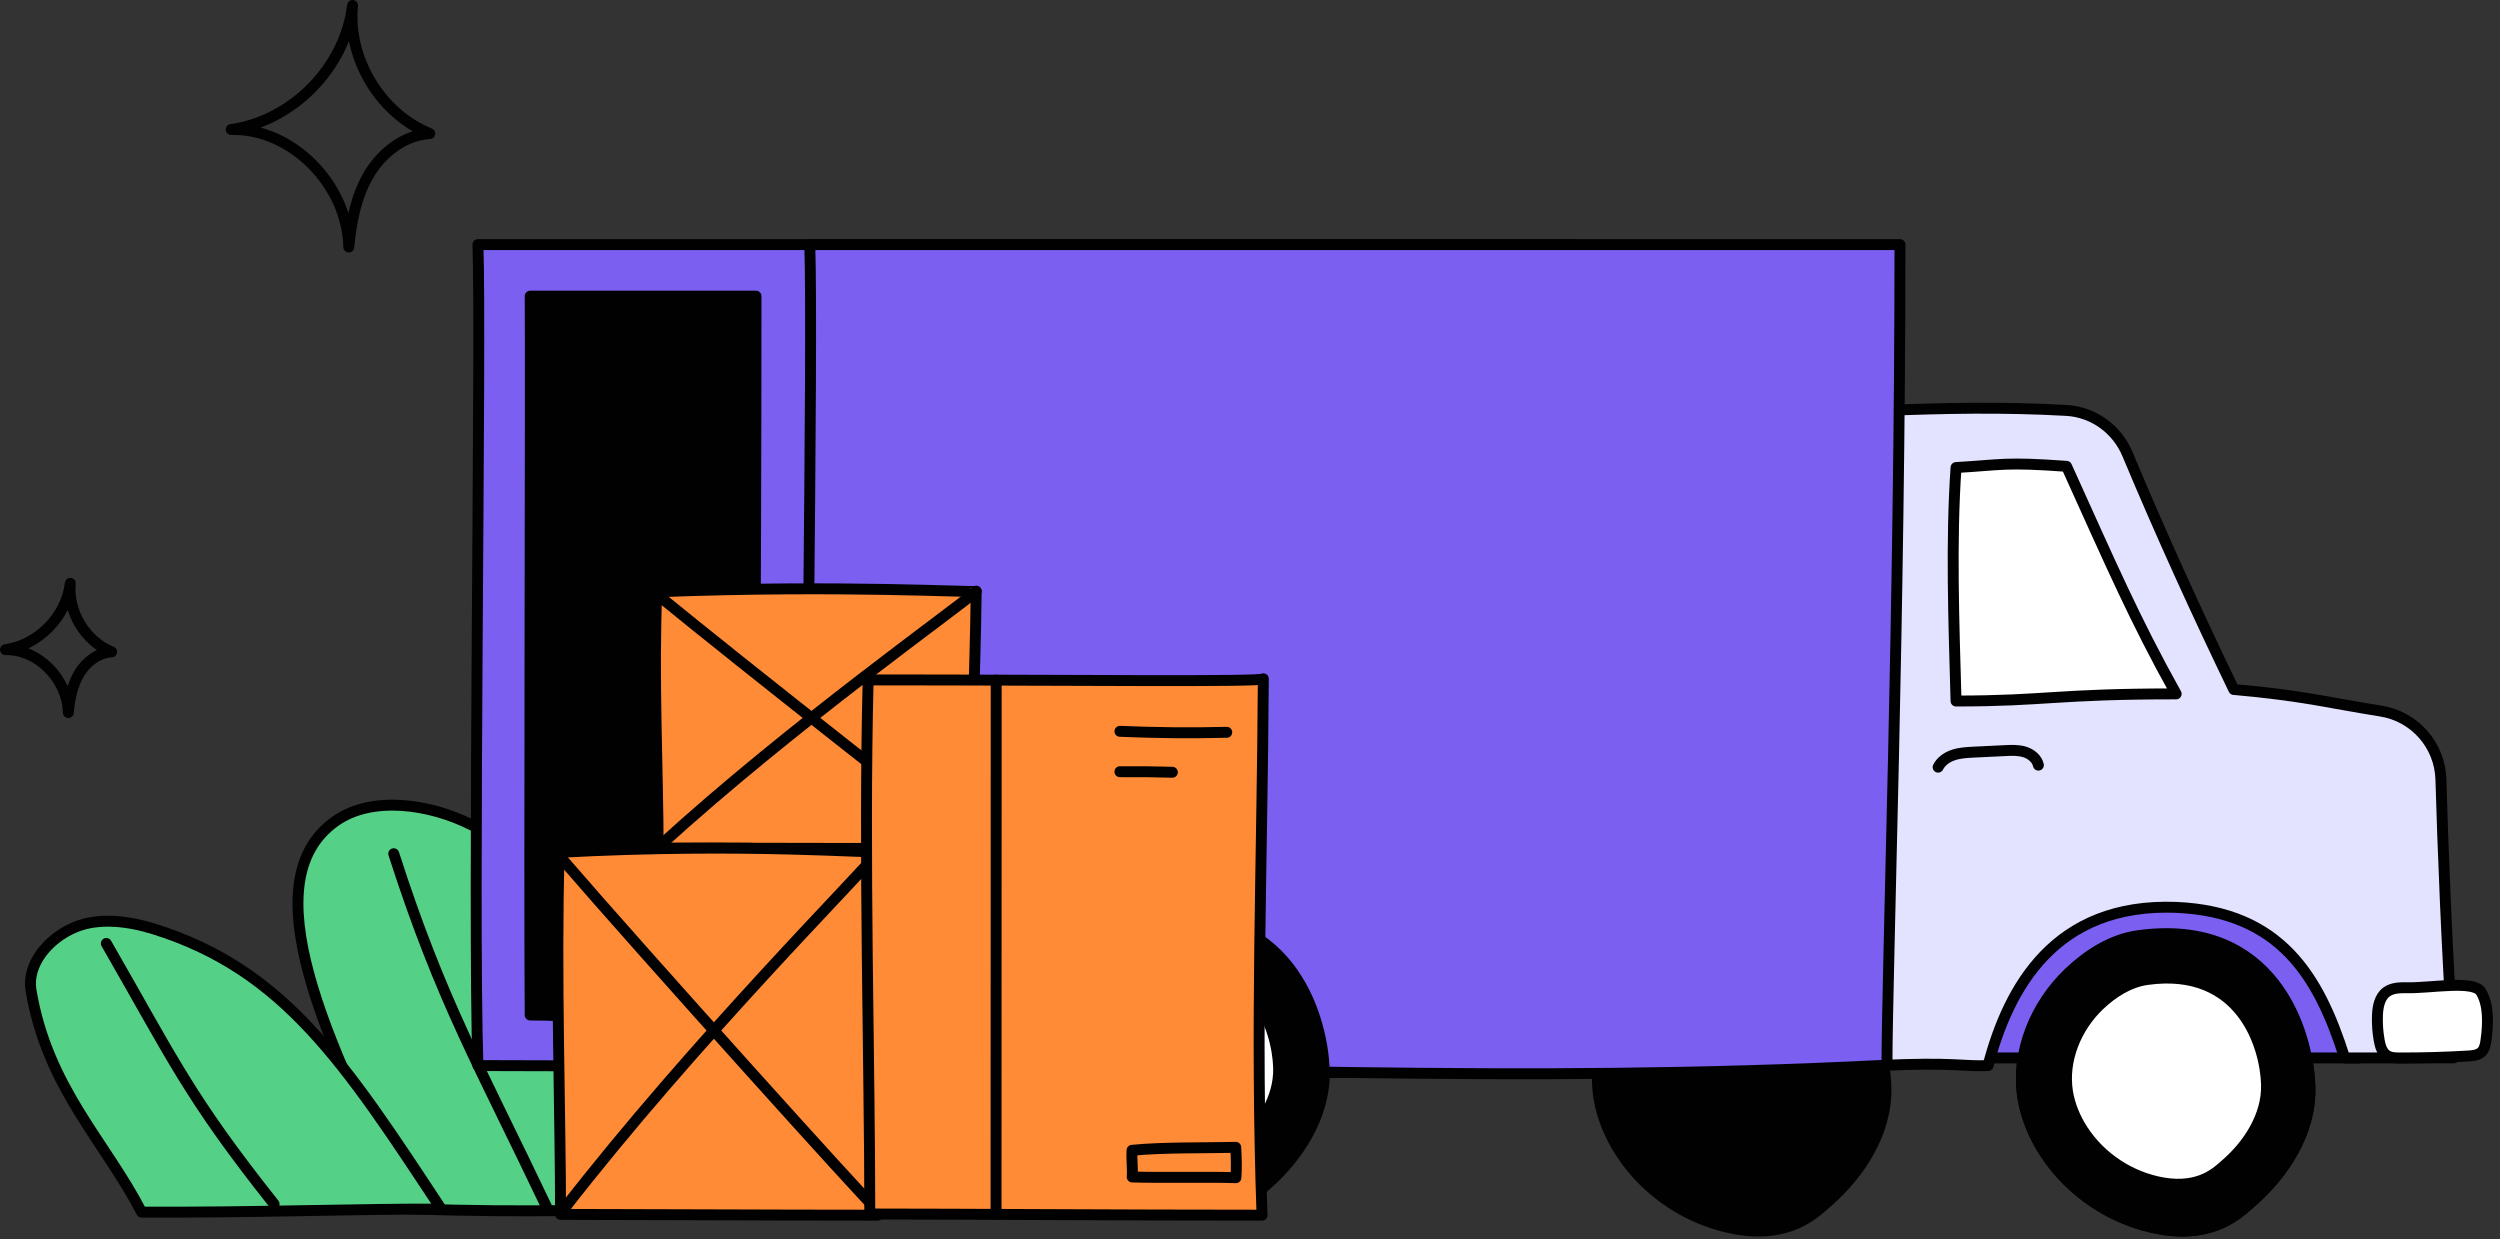 <svg width="343" height="170" viewBox="0 0 343 170" fill="none" xmlns="http://www.w3.org/2000/svg" style="width: 100%; height: 100%;">
<rect x="0" y="0" width="343" height="170" fill="#333333" stroke="none"/>
<g clip-path="url(#clip0_35_3102)">
<path d="M101.386 165.894C93.7 152.567 94.341 151.032 86.655 137.706C81.275 128.376 75.308 118.496 64.644 113.148C58.891 110.263 51.008 109.143 46.03 112.658C34.416 120.86 44.482 142.545 56.185 165.866C73.969 166.432 80.315 165.894 101.386 165.894Z" fill="#55D087" stroke="#010101" stroke-width="1.5" stroke-linecap="round" stroke-linejoin="round"></path>
<path d="M54.02 117.128C60.539 137.402 65.844 146.321 75.139 165.894" stroke="#010101" stroke-width="1.5" stroke-linecap="round" stroke-linejoin="round"></path>
<path d="M60.553 165.894C47.379 145.913 39.045 133.031 21.088 127.443C17.568 126.348 13.521 125.849 10.243 127.231C6.535 128.794 3.668 132.371 4.252 135.862C6.492 149.251 14.456 156.637 19.422 166.301C35.446 166.384 48.434 165.831 60.553 165.894Z" fill="#55D087" stroke="#010101" stroke-width="1.5" stroke-linecap="round" stroke-linejoin="round"></path>
<path d="M14.587 129.441C23.728 145.324 25.916 150.473 37.608 165.197" stroke="#010101" stroke-width="1.5" stroke-linecap="round" stroke-linejoin="round"></path>
<path d="M293.342 128.378C289.737 128.876 286.485 130.954 283.848 133.463C279.268 137.821 276.551 144.327 277.539 150.572C277.97 153.294 279.07 155.888 280.573 158.198C284.124 163.656 290.018 167.531 296.435 168.632C303.863 169.907 307.302 166.307 308.935 164.885C313.261 161.117 317.089 155.404 316.92 149.186C316.709 141.376 311.808 125.825 293.341 128.378H293.342Z" fill="#010101" stroke="#010101" stroke-width="1.5" stroke-linecap="round" stroke-linejoin="round"></path>
<path d="M295.367 137.907C293.516 138.163 291.847 139.229 290.493 140.517C288.141 142.754 286.747 146.095 287.254 149.3C287.475 150.698 288.04 152.029 288.812 153.215C290.635 156.017 293.661 158.006 296.956 158.572C300.77 159.227 302.535 157.378 303.373 156.648C305.594 154.714 307.559 151.78 307.473 148.588C307.365 144.578 304.849 136.595 295.368 137.905L295.367 137.907Z" fill="white" stroke="#010101" stroke-width="1.5" stroke-linecap="round" stroke-linejoin="round"></path>
<path d="M235.168 128.378C231.563 128.876 228.311 130.954 225.674 133.463C221.094 137.821 218.377 144.327 219.365 150.572C219.796 153.294 220.896 155.888 222.399 158.198C225.95 163.656 231.844 167.531 238.261 168.632C245.689 169.907 249.128 166.307 250.761 164.885C255.087 161.117 258.915 155.404 258.746 149.186C258.535 141.376 253.635 125.825 235.168 128.378Z" fill="#010101" stroke="#010101" stroke-width="1.5" stroke-linecap="round" stroke-linejoin="round"></path>
<path d="M237.193 137.907C235.342 138.163 233.673 139.229 232.319 140.517C229.967 142.754 228.573 146.095 229.08 149.3C229.301 150.698 229.866 152.029 230.638 153.215C232.461 156.017 235.487 158.006 238.782 158.572C242.596 159.227 244.361 157.378 245.199 156.648C247.42 154.714 249.385 151.78 249.299 148.588C249.191 144.578 246.675 136.595 237.194 137.905L237.193 137.907Z" fill="#010101" stroke="#010101" stroke-width="1.5" stroke-linecap="round" stroke-linejoin="round"></path>
<path d="M99.934 126.101C96.329 126.599 93.077 128.677 90.44 131.186C85.86 135.544 83.143 142.05 84.131 148.295C84.562 151.017 85.662 153.611 87.165 155.921C90.716 161.379 96.61 165.254 103.027 166.355C110.455 167.63 113.894 164.03 115.527 162.608C119.853 158.84 123.681 153.127 123.512 146.909C123.301 139.099 118.401 123.548 99.934 126.101Z" fill="#010101" stroke="#010101" stroke-width="1.5" stroke-linecap="round" stroke-linejoin="round"></path>
<path d="M101.958 135.63C100.107 135.886 98.438 136.952 97.084 138.24C94.732 140.477 93.338 143.818 93.845 147.023C94.066 148.421 94.631 149.752 95.403 150.938C97.226 153.74 100.252 155.729 103.547 156.295C107.361 156.95 109.126 155.101 109.964 154.371C112.185 152.437 114.15 149.503 114.064 146.311C113.956 142.301 111.44 134.318 101.959 135.628L101.958 135.63Z" fill="#010101" stroke="#010101" stroke-width="1.5" stroke-linecap="round" stroke-linejoin="round"></path>
<path d="M323.697 118.111H270.125V145.15H323.697V118.111Z" fill="#7B5FF1" stroke="#010101" stroke-width="1.5" stroke-linecap="round" stroke-linejoin="round"></path>
<path d="M293.342 128.378C289.737 128.876 286.485 130.954 283.848 133.463C279.268 137.821 276.551 144.327 277.539 150.572C277.97 153.294 279.07 155.888 280.573 158.198C284.124 163.656 290.018 167.531 296.435 168.632C303.863 169.907 307.302 166.307 308.935 164.885C313.261 161.117 317.089 155.404 316.92 149.186C316.709 141.376 311.808 125.825 293.341 128.378H293.342Z" fill="#010101" stroke="#010101" stroke-width="1.5" stroke-linecap="round" stroke-linejoin="round"></path>
<path d="M294.618 134.381C292.118 134.727 289.863 136.167 288.034 137.907C284.858 140.929 282.974 145.441 283.659 149.771C283.958 151.659 284.721 153.457 285.763 155.06C288.225 158.845 292.312 161.532 296.763 162.296C301.914 163.18 304.299 160.684 305.431 159.698C308.431 157.085 311.085 153.123 310.969 148.811C310.823 143.395 307.424 132.611 294.618 134.382V134.381Z" fill="white" stroke="#010101" stroke-width="1.5" stroke-linecap="round" stroke-linejoin="round"></path>
<path d="M65.574 146.197C120.042 146.197 162.362 148.764 214.022 146.141C214.022 133.692 215.804 83.819 215.804 33.555H65.574C66.044 47.105 64.845 125.204 65.574 146.197Z" fill="#7B5FF1" stroke="#010101" stroke-width="1.5" stroke-linecap="round" stroke-linejoin="round"></path>
<path d="M72.741 139.261C83.974 139.261 92.702 141.509 103.356 139.212C103.356 128.312 103.724 84.643 103.724 40.632H72.742C72.839 52.497 72.591 120.88 72.741 139.261Z" fill="#010101" stroke="#010101" stroke-width="1.5" stroke-linecap="round" stroke-linejoin="round"></path>
<path d="M258.366 56.327C266.655 55.984 274.952 55.829 283.502 56.309C287.215 56.517 290.455 58.876 291.89 62.307C296.516 73.368 301.473 84.227 306.48 94.599C315.914 95.415 319.945 96.505 326.635 97.555C331.292 98.286 334.756 102.229 334.893 106.941C335.144 115.56 335.669 130.05 336.674 145.138L321.694 145.152C318.143 133.891 312.825 125.102 298.57 124.492C281.959 123.856 275.587 135.423 272.76 146.197C269.279 146.356 268.418 145.701 257.589 146.197" fill="#E3E3FF"></path>
<path d="M258.366 56.327C266.655 55.984 274.952 55.829 283.502 56.309C287.215 56.517 290.455 58.876 291.89 62.307C296.516 73.368 301.473 84.227 306.48 94.599C315.914 95.415 319.945 96.505 326.635 97.555C331.292 98.286 334.756 102.229 334.893 106.941C335.144 115.56 335.669 130.05 336.674 145.138L321.694 145.152C318.143 133.891 312.825 125.102 298.57 124.492C281.959 123.856 275.587 135.423 272.76 146.197C269.279 146.356 268.418 145.701 257.589 146.197" stroke="#010101" stroke-width="1.5" stroke-linecap="round" stroke-linejoin="round"></path>
<path d="M268.369 96.18C280.744 96.18 282.067 95.2 298.57 95.2C292.842 84.921 289.69 77.576 283.529 63.98C274.98 63.365 274.77 63.777 268.369 64.146C267.666 74.271 268.055 85.098 268.369 96.18Z" fill="white" stroke="#010101" stroke-width="1.5" stroke-linecap="round" stroke-linejoin="round"></path>
<path d="M110.446 146.197C164.914 146.197 207.234 148.764 258.894 146.141C258.894 133.692 260.676 83.819 260.676 33.555H111.1C111.57 47.105 110.446 117.173 110.446 146.197Z" fill="#7B5FF1" stroke="#010101" stroke-width="1.5" stroke-linecap="round" stroke-linejoin="round"></path>
<path d="M265.911 105.253C266.328 104.419 267.166 103.859 268.053 103.572C268.94 103.285 269.884 103.237 270.815 103.192C272.236 103.123 273.658 103.054 275.079 102.985C275.988 102.941 276.92 102.899 277.789 103.169C278.658 103.439 279.468 104.088 279.668 104.977" stroke="#010101" stroke-width="1.5" stroke-linecap="round" stroke-linejoin="round"></path>
<path d="M340.381 136.066C339.376 134.448 333.613 135.572 330.261 135.52C329.282 135.505 328.225 135.514 327.437 136.095C326.486 136.796 326.234 138.102 326.188 139.283C326.142 140.445 326.223 141.612 326.428 142.757C326.568 143.535 326.815 144.377 327.479 144.807C327.983 145.133 328.619 145.149 329.219 145.151C332.365 145.161 335.511 145.072 338.652 144.883C339.309 144.843 340.028 144.772 340.491 144.304C340.858 143.933 340.98 143.389 341.056 142.873C341.42 140.398 341.451 137.789 340.381 136.066Z" fill="white" stroke="#010101" stroke-width="1.5" stroke-linecap="round" stroke-linejoin="round"></path>
<path d="M158.108 126.101C154.503 126.599 151.251 128.677 148.614 131.186C144.034 135.544 141.317 142.05 142.305 148.295C142.736 151.017 143.836 153.611 145.339 155.921C148.89 161.379 154.784 165.254 161.201 166.355C168.629 167.63 172.068 164.03 173.701 162.608C178.027 158.84 181.855 153.127 181.686 146.909C181.475 139.099 176.574 123.548 158.107 126.101H158.108Z" fill="#010101" stroke="#010101" stroke-width="1.5" stroke-linecap="round" stroke-linejoin="round"></path>
<path d="M159.449 132.412C157.005 132.75 154.802 134.158 153.015 135.858C149.911 138.812 148.069 143.221 148.739 147.453C149.031 149.298 149.777 151.056 150.795 152.622C153.201 156.321 157.196 158.947 161.546 159.694C166.581 160.558 168.911 158.118 170.017 157.155C172.949 154.601 175.543 150.729 175.429 146.515C175.286 141.222 171.965 130.681 159.449 132.412Z" fill="white" stroke="#010101" stroke-width="1.5" stroke-linecap="round" stroke-linejoin="round"></path>
<path d="M31.723 17.768C40.174 16.576 47.362 9.225 48.366 0.75C47.649 8.048 52.174 15.556 58.961 18.332C55.486 18.529 52.409 20.924 50.627 23.914C48.845 26.904 48.181 30.426 47.854 33.891C47.668 25.301 39.996 17.554 31.723 17.768Z" stroke="#010101" stroke-width="1.5" stroke-linecap="round" stroke-linejoin="round"></path>
<path d="M0.75 89.134C5.268 88.496 9.112 84.566 9.648 80.035C9.265 83.937 11.684 87.951 15.313 89.435C13.455 89.54 11.81 90.821 10.857 92.42C9.904 94.019 9.549 95.902 9.375 97.755C9.275 93.162 5.173 89.019 0.75 89.134Z" stroke="#010101" stroke-width="1.5" stroke-linecap="round" stroke-linejoin="round"></path>
<path d="M133.933 81.121C133.816 81.341 115.574 80.208 90.113 81.195C89.612 92.755 90.297 106.47 90.297 116.352C99.956 116.352 118.38 116.429 133.79 116.429C133.047 103.872 133.803 93.884 133.933 81.121Z" fill="#FF8B37" stroke="#010101" stroke-width="1.5" stroke-linecap="round" stroke-linejoin="round"></path>
<path d="M90.624 115.953C108.616 99.522 131.567 83.271 133.933 81.121" stroke="#010101" stroke-width="1.5" stroke-linecap="round" stroke-linejoin="round"></path>
<path d="M90.624 81.937C101.532 90.885 132.301 115.076 133.763 115.953" stroke="#010101" stroke-width="1.5" stroke-linecap="round" stroke-linejoin="round"></path>
<path d="M120.543 116.839C120.426 117.149 102.184 115.548 76.723 116.944C76.222 133.276 76.907 152.654 76.907 166.615C86.566 166.615 104.99 166.724 120.4 166.724C119.657 148.983 120.413 134.87 120.543 116.839Z" fill="#FF8B37" stroke="#010101" stroke-width="1.5" stroke-linecap="round" stroke-linejoin="round"></path>
<path d="M77.235 166.05C95.227 142.836 118.178 119.875 120.544 116.838" stroke="#010101" stroke-width="1.5" stroke-linecap="round" stroke-linejoin="round"></path>
<path d="M77.235 117.991C88.143 130.633 118.912 164.811 120.374 166.051" stroke="#010101" stroke-width="1.5" stroke-linecap="round" stroke-linejoin="round"></path>
<path d="M173.329 93.129C173.185 93.587 147.677 93.283 119.11 93.283C118.49 117.377 119.337 145.966 119.337 166.562C131.288 166.562 154.084 166.723 173.151 166.723C172.232 140.549 173.168 119.731 173.329 93.129Z" fill="#FF8B37" stroke="#010101" stroke-width="1.5" stroke-linecap="round" stroke-linejoin="round"></path>
<path d="M136.678 93.314C136.678 119.611 136.658 144.555 136.658 166.613L136.678 93.314Z" fill="#FF8B37"></path>
<path d="M136.678 93.314C136.678 119.611 136.658 144.555 136.658 166.613" stroke="#010101" stroke-width="1.5" stroke-linecap="round" stroke-linejoin="round"></path>
<path d="M153.654 100.337C158.536 100.546 163.426 100.591 168.311 100.472L153.654 100.337Z" fill="#FF8B37"></path>
<path d="M153.654 100.337C158.536 100.546 163.426 100.591 168.311 100.472" stroke="#010101" stroke-width="1.5" stroke-linecap="round" stroke-linejoin="round"></path>
<path d="M153.653 105.877C156.052 105.857 158.452 105.883 160.85 105.953L153.653 105.877Z" fill="#FF8B37"></path>
<path d="M153.653 105.877C156.052 105.857 158.452 105.883 160.85 105.953" stroke="#010101" stroke-width="1.5" stroke-linecap="round" stroke-linejoin="round"></path>
<path d="M169.544 157.415C165.842 157.508 159.299 157.404 155.317 157.822C155.231 158.948 155.428 160.358 155.341 161.484C159.422 161.61 165.488 161.452 169.569 161.577C169.664 160.34 169.634 158.959 169.543 157.414L169.544 157.415Z" fill="#FF8B37" stroke="#010101" stroke-width="1.5" stroke-linecap="round" stroke-linejoin="round"></path>
</g>
<defs>
<clipPath id="clip0_35_3102">
<rect width="342.035" height="169.651" fill="white"></rect>
</clipPath>
</defs>
</svg>